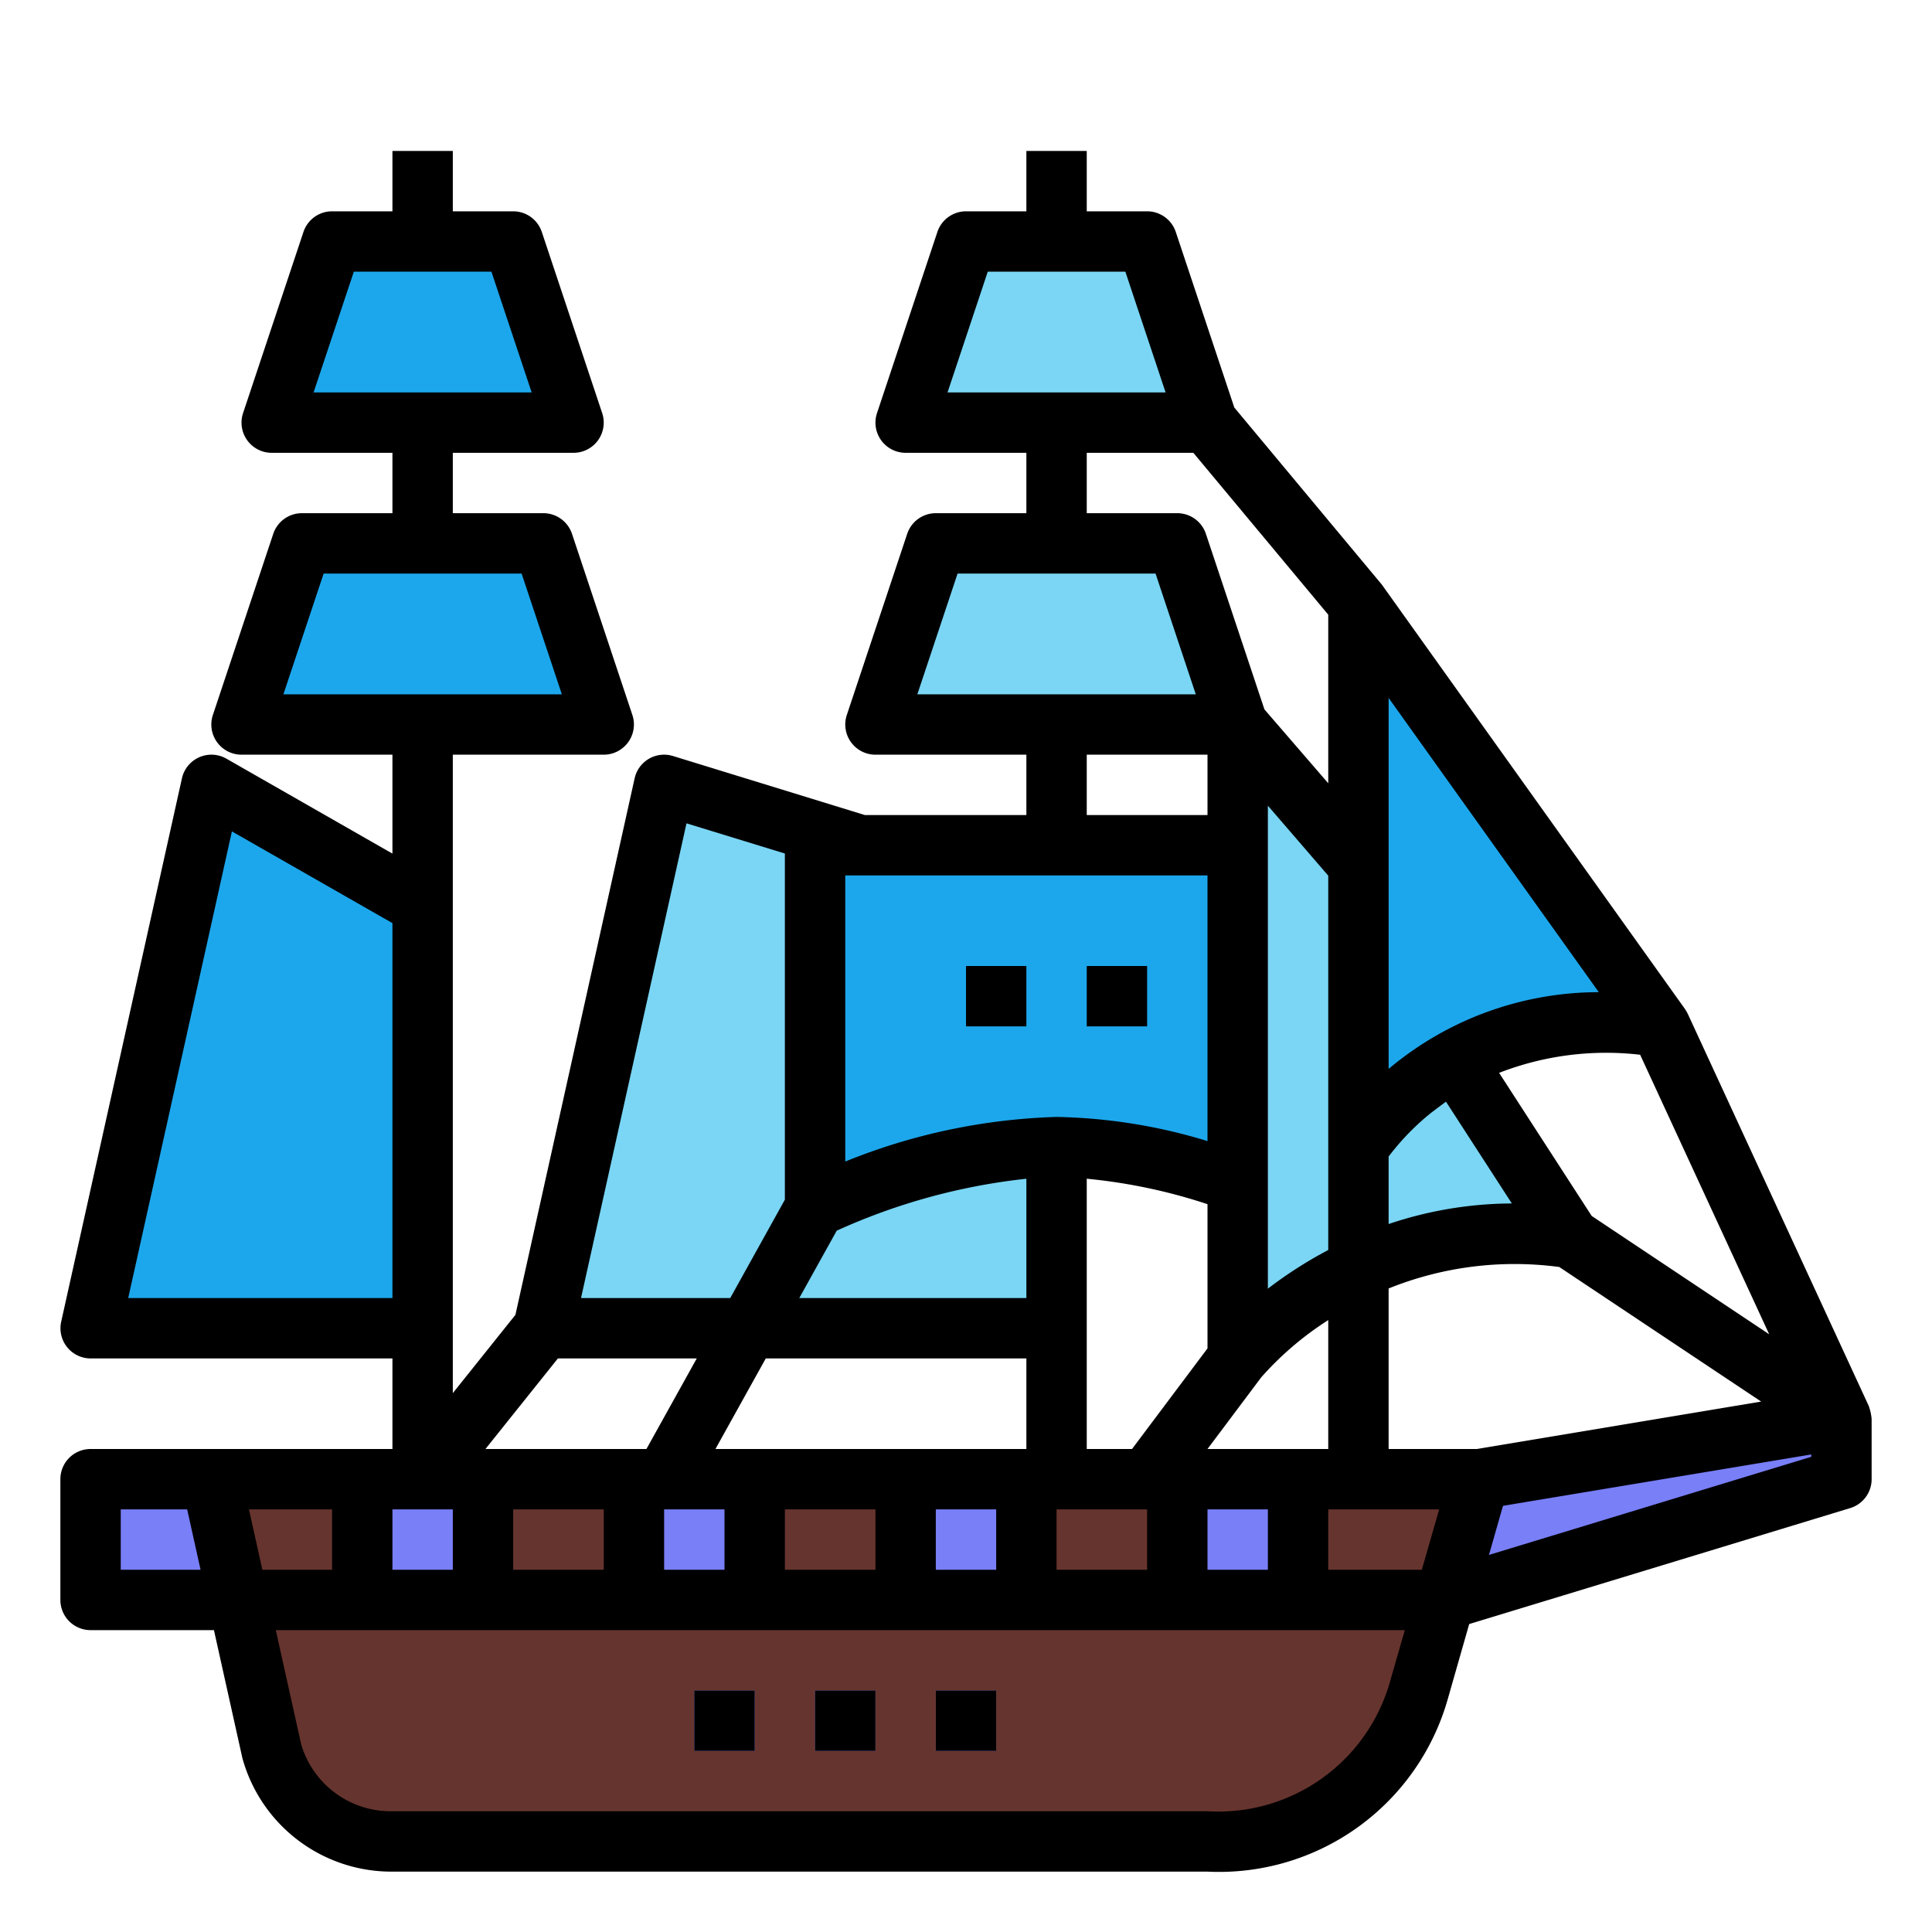 <?xml version="1.0"?>
<svg xmlns="http://www.w3.org/2000/svg" height="512px" viewBox="0 0 64 64" width="512px" class=""><g><g id="Filled_outline" data-name="Filled outline"><path d="m27 28h1.5l-6.5-2-4 18h17v-6a20.687 20.687 0 0 0 -8 2z" fill="#cdeef6" data-original="#CDEEF6" class="" style="fill:#7AD6F4" data-old_color="#cdeef6"/><path d="m61 49-13.143 4 1.143-4 12-2z" fill="#b5554e" data-original="#B5554E" class="active-path" style="fill:#797FF7" data-old_color="#b5554e"/><path d="m7.889 53h-4.889v-4h4z" fill="#b5554e" data-original="#B5554E" class="active-path" style="fill:#797FF7" data-old_color="#b5554e"/><path d="m40 61h-27a4.113 4.113 0 0 1 -4-3l-2-9h42l-2 7a6.881 6.881 0 0 1 -7 5z" fill="#66342e" data-original="#66342E" class=""/><g fill="#f9bb4b"><path d="m12 49h4v4h-4z" data-original="#F9BB4B" class="" style="fill:#797FF7" data-old_color="#F9BB4B"/><path d="m21 49h4v4h-4z" data-original="#F9BB4B" class="" style="fill:#797FF7" data-old_color="#F9BB4B"/><path d="m30 49h4v4h-4z" data-original="#F9BB4B" class="" style="fill:#797FF7" data-old_color="#F9BB4B"/><path d="m39 49h4v4h-4z" data-original="#F9BB4B" class="" style="fill:#797FF7" data-old_color="#F9BB4B"/><path d="m27 56h2v2h-2z" data-original="#F9BB4B" class="" style="fill:#797FF7" data-old_color="#F9BB4B"/><path d="m31 56h2v2h-2z" data-original="#F9BB4B" class="" style="fill:#797FF7" data-old_color="#F9BB4B"/><path d="m23 56h2v2h-2z" data-original="#F9BB4B" class="" style="fill:#797FF7" data-old_color="#F9BB4B"/></g><path d="m14 44h-11l4-18 7 4z" fill="#92cdde" data-original="#92CDDE" class="" style="fill:#1CA7EC" data-old_color="#92cdde"/><path d="m20 24h-12l2-6h8z" fill="#92cdde" data-original="#92CDDE" class="" style="fill:#1CA7EC" data-old_color="#92cdde"/><path d="m19 14h-10l2-6h6z" fill="#92cdde" data-original="#92CDDE" class="" style="fill:#1CA7EC" data-old_color="#92cdde"/><path d="m41 24h-12l2-6h8z" fill="#cdeef6" data-original="#CDEEF6" class="" style="fill:#7AD6F4" data-old_color="#cdeef6"/><path d="m40 14h-10l2-6h6z" fill="#cdeef6" data-original="#CDEEF6" class="" style="fill:#7AD6F4" data-old_color="#cdeef6"/><path d="m41 28h-14v12a20.687 20.687 0 0 1 8-2 18.543 18.543 0 0 1 6 1.173z" fill="#92cdde" data-original="#92CDDE" class="" style="fill:#1CA7EC" data-old_color="#92cdde"/><path d="m45 38v-9.364l-4-4.636v21a12.365 12.365 0 0 1 11-4l-3.8-5.878a9.134 9.134 0 0 0 -3.2 2.878z" fill="#cdeef6" data-original="#CDEEF6" class="" style="fill:#7AD6F4" data-old_color="#cdeef6"/><path d="m45 20v18s3-5 10-4z" fill="#92cdde" data-original="#92CDDE" class="" style="fill:#1CA7EC" data-old_color="#92cdde"/><path d="m55.908 33.581a1.7 1.7 0 0 0 -.095-.162l-10-14c-.014-.021-.044-.06-.044-.06l-4.881-5.859-1.94-5.819a1 1 0 0 0 -.948-.681h-2v-2h-2v2h-2a1 1 0 0 0 -.948.684l-2 6a1 1 0 0 0 .948 1.316h4v2h-3a1 1 0 0 0 -.948.684l-2 6a1 1 0 0 0 .948 1.316h5v2h-5.349l-6.357-1.956a1 1 0 0 0 -1.271.739l-3.949 17.773-2.074 2.593v-21.149h5a1 1 0 0 0 .948-1.316l-2-6a1 1 0 0 0 -.948-.684h-3v-2h4a1 1 0 0 0 .948-1.316l-2-6a1 1 0 0 0 -.948-.684h-2v-2h-2v2h-2a1 1 0 0 0 -.948.684l-2 6a1 1 0 0 0 .948 1.316h4v2h-3a1 1 0 0 0 -.948.684l-2 6a1 1 0 0 0 .948 1.316h5v3.277l-5.5-3.145a1 1 0 0 0 -1.473.651l-4 18a1 1 0 0 0 .973 1.217h10v3h-10a1 1 0 0 0 -1 1v4a1 1 0 0 0 1 1h4.087l.943 4.242a5.121 5.121 0 0 0 4.97 3.758h27a7.875 7.875 0 0 0 7.962-5.726l.707-2.475 12.622-3.842a1 1 0 0 0 .709-.957v-2a1.813 1.813 0 0 0 -.092-.419zm-51.908 18.419v-2h2.2l.444 2zm50.332-17.06 4.275 9.26-5.88-3.92-3.067-4.74a9.786 9.786 0 0 1 4.672-.6zm-8.332-11.82 6.962 9.747a10.827 10.827 0 0 0 -6.962 2.542zm0 15.192a8.2 8.2 0 0 1 1.4-1.443c.007-.006.453-.343.5-.374l2.182 3.371a12.915 12.915 0 0 0 -4.082.682zm-6.469-23.312 4.469 5.363v5.584l-2.114-2.447-1.938-5.812a1 1 0 0 0 -.948-.688h-3v-2zm.469 33 1.78-2.374a10.468 10.468 0 0 1 2.22-1.896v4.27zm2 2v2h-2v-2zm-4.5-2h-1.5v-8.953a18.228 18.228 0 0 1 4 .843v4.777zm.5 2v2h-3v-2zm2-23h-4v-2h4zm2 15.689v-16l2 2.319v12.4a14.088 14.088 0 0 0 -2 1.281zm-10.612-29.689 1.333-4h4.558l1.333 4zm-1 10 1.333-4h6.558l1.333 4zm-2.388 6h12v8.8a18.138 18.138 0 0 0 -5-.8 20.163 20.163 0 0 0 -7 1.478zm-.283 11.768a20.49 20.49 0 0 1 6.283-1.721v3.953h-7.523zm-4.017 7.232 1.667-3h8.633v3zm9.3 2v2h-2v-2zm-4 0v2h-3v-2zm-5 0v2h-2v-2zm-1.259-22.726 3.259 1v11.467l-1.81 3.259h-4.943zm-4.26 17.726h4.6l-1.667 3h-5.333zm1.519 5v2h-3v-2zm-9.612-37 1.333-4h4.558l1.333 4zm-1 10 1.333-4h6.558l1.333 4zm-5.141 20 3.435-15.459 5.318 3.039v12.42zm8.753 7h2v2h-2zm-4.753 0h2.753v2h-2.309zm37.805 5.684a5.912 5.912 0 0 1 -6.052 4.316h-27a3.093 3.093 0 0 1 -3.023-2.217l-.841-3.783h37.4zm1.048-3.684h-3.1v-2h3.674zm-1.1-4v-5.318a11.157 11.157 0 0 1 5.653-.711l6.688 4.458-9.423 1.571zm14 .259-10.676 3.25.464-1.626 10.212-1.702z" data-original="#000000" class="" style="fill:#000000"/><path d="m27 56h2v2h-2z" data-original="#000000" class="" style="fill:#000000"/><path d="m31 56h2v2h-2z" data-original="#000000" class="" style="fill:#000000"/><path d="m23 56h2v2h-2z" data-original="#000000" class="" style="fill:#000000"/><path d="m32 32h2v2h-2z" data-original="#000000" class="" style="fill:#000000"/><path d="m36 32h2v2h-2z" data-original="#000000" class="" style="fill:#000000"/></g></g> </svg>
